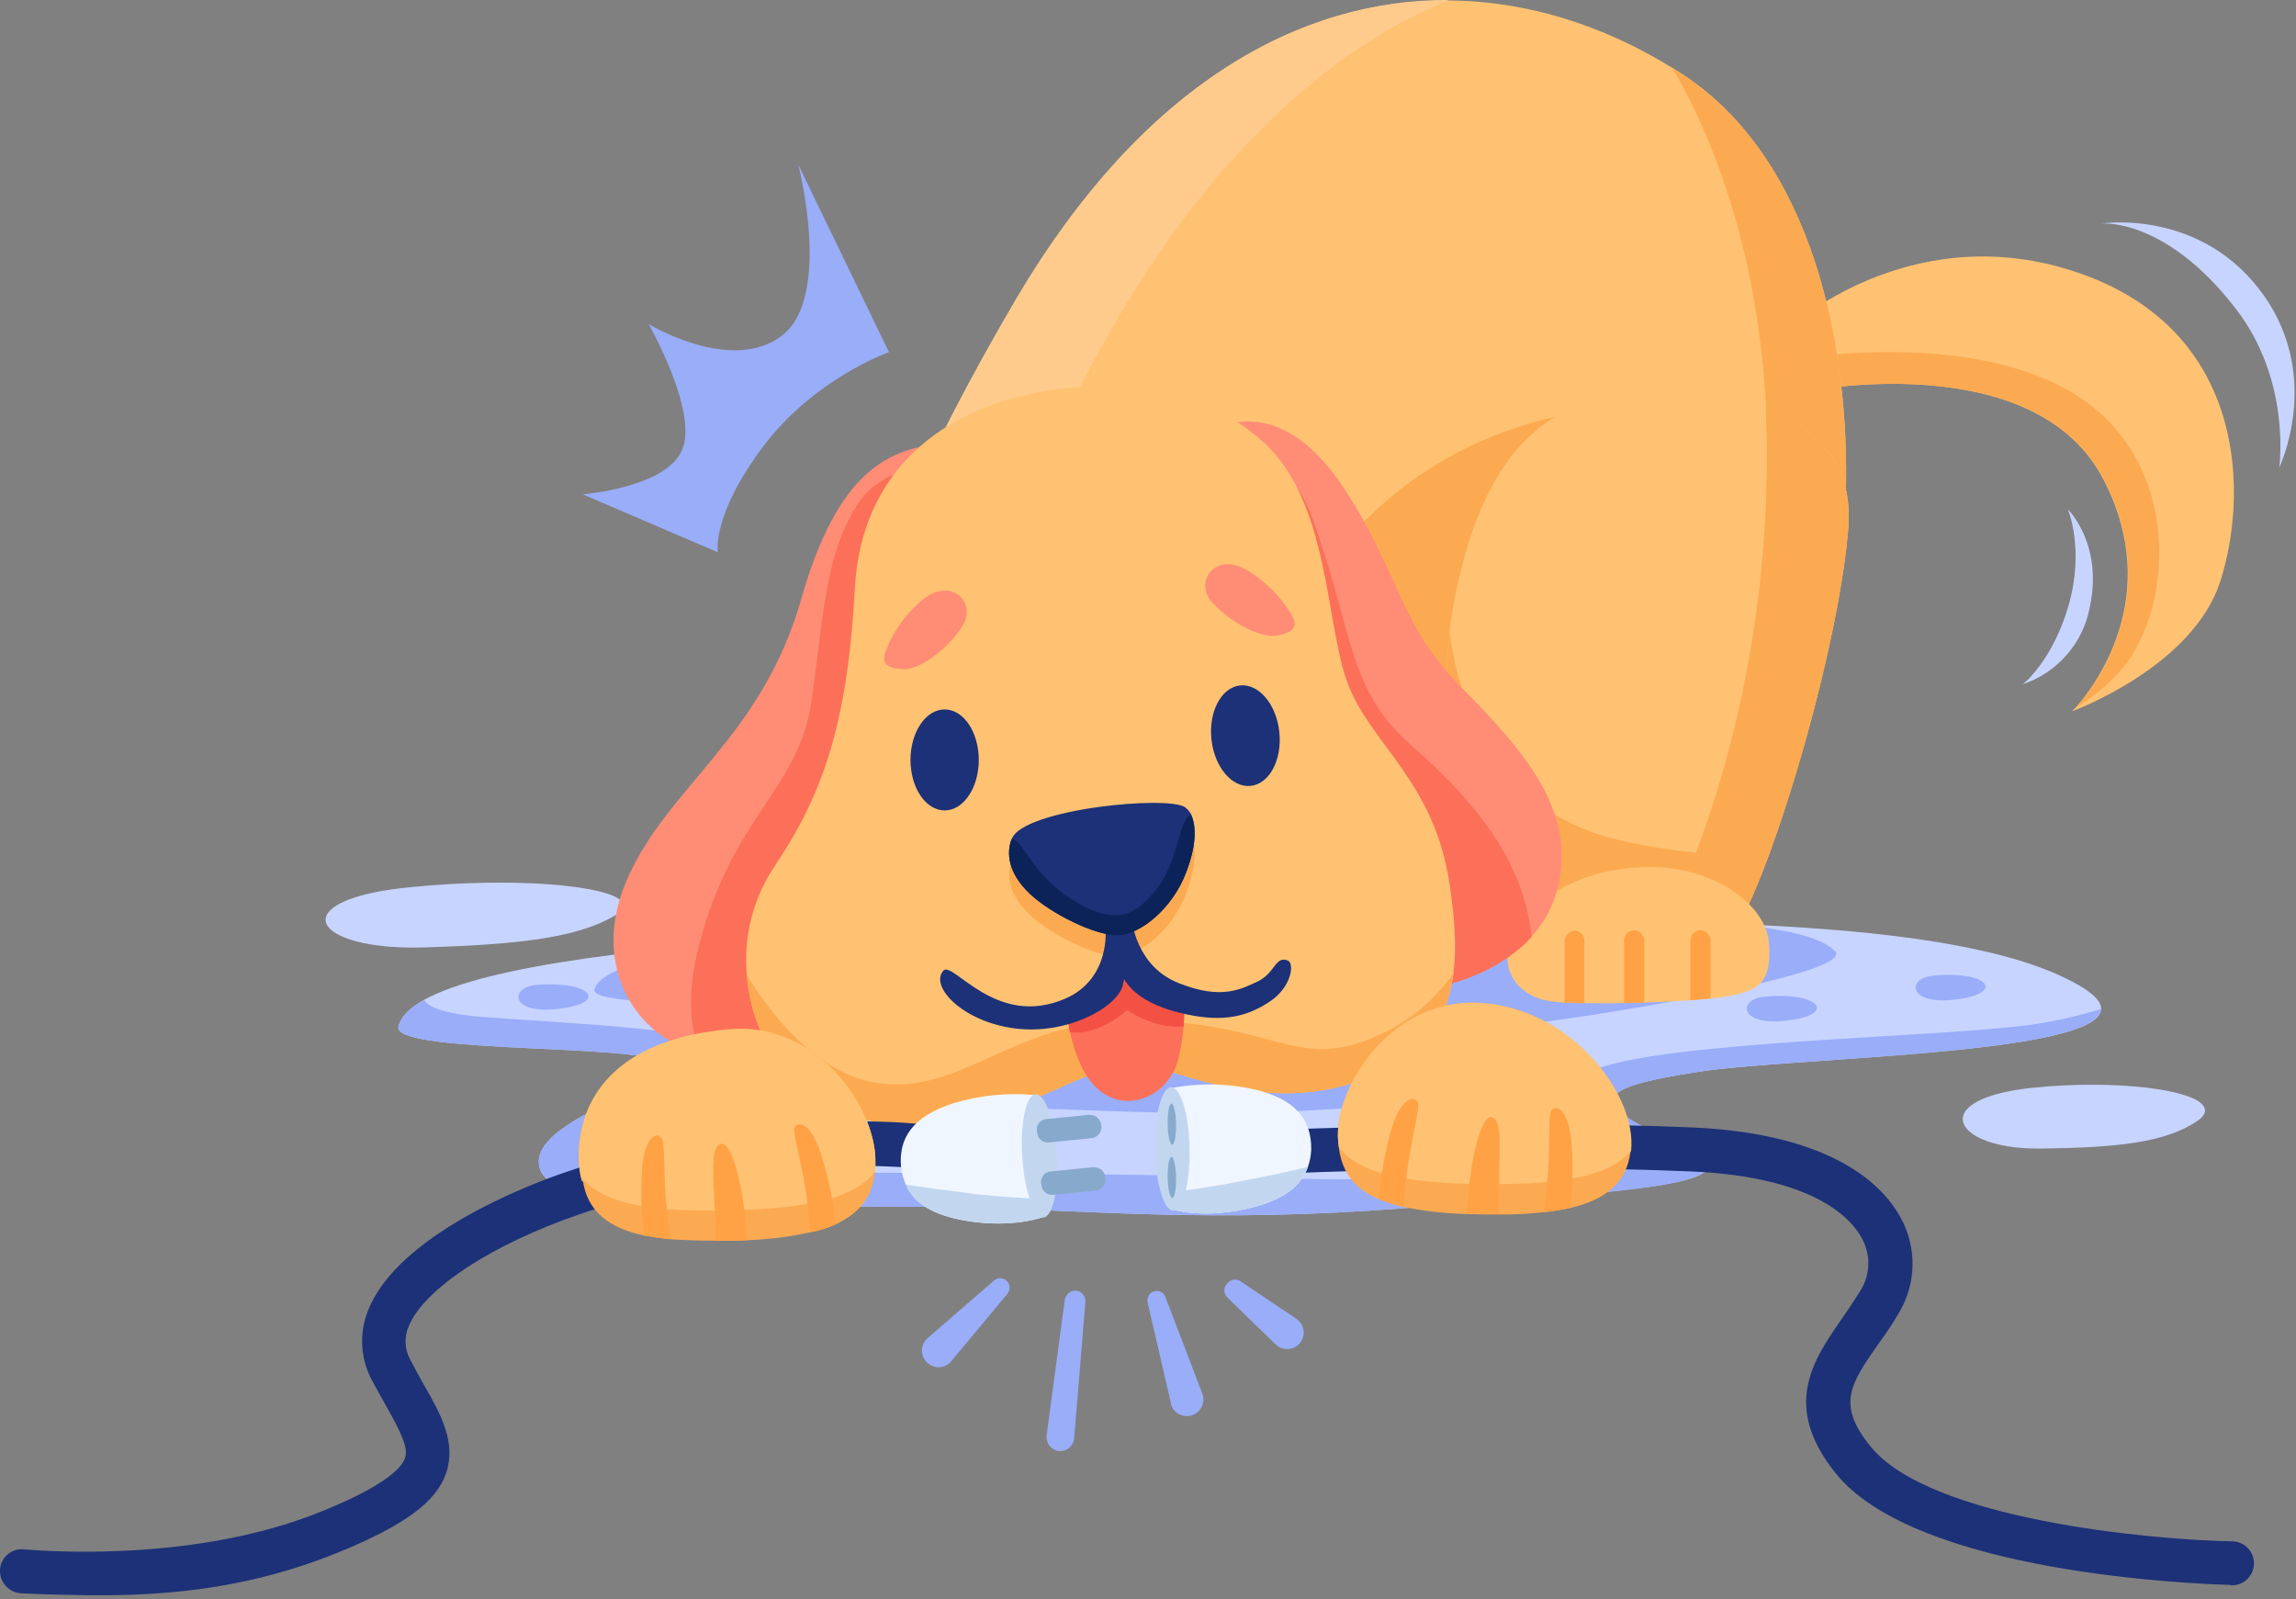 <svg width="491" height="342" viewBox="0 0 491 342" fill="none" xmlns="http://www.w3.org/2000/svg">
<rect x="0" y="0" width="491" height="342" fill="#808080" stroke="none"/>
<g clip-path="url(#clip0_114_119)">
<path d="M359.21 244.703C379.41 253.603 346.51 254.703 302.31 258.203C258.11 261.803 233.11 258.603 200.21 258.103C167.41 257.603 118.81 259.903 115.51 250.103C112.11 240.303 139.61 233.703 142.11 228.203C144.51 222.803 83.71 225.803 85.21 219.503C85.71 217.403 87.61 215.503 90.71 213.803C117.51 198.903 233.61 197.503 290.11 197.103C353.11 196.603 418.41 195.703 444.41 210.603C447.91 212.603 449.41 214.303 449.31 215.803C448.91 225.603 382.91 226.103 363.21 229.203C340.21 232.703 339.01 235.803 359.21 244.703Z" fill="#C7D4FF"/>
<path d="M329.61 228.304C344.51 234.104 320.21 234.704 287.61 237.004C254.91 239.204 236.41 237.204 212.21 236.804C187.91 236.404 152.11 237.904 149.61 231.504C147.11 225.104 167.41 220.904 169.21 217.404C171.01 213.904 126.01 215.804 127.11 211.604C127.51 210.204 128.91 209.004 131.11 207.904C150.91 198.304 236.71 197.604 278.41 197.304C324.91 197.004 383.51 193.904 392.41 203.404C396.71 208.004 347.01 216.304 332.41 218.204C315.51 220.504 314.61 222.504 329.61 228.304Z" fill="#99ADF9"/>
<path d="M359.21 244.704C379.41 253.604 346.51 254.704 302.31 258.204C258.11 261.804 233.11 258.604 200.21 258.104C167.41 257.604 118.81 259.904 115.51 250.104C112.11 240.304 139.61 233.704 142.11 228.204C144.51 222.804 83.71 225.804 85.21 219.504C85.71 217.404 87.61 215.504 90.71 213.804C91.51 215.304 94.71 216.804 103.61 217.504C123.91 219.004 152.61 220.104 154.31 224.404C156.01 228.704 126.11 240.504 129.91 246.504C133.71 252.404 214.21 250.004 262.31 251.704C310.41 253.404 353.21 250.304 347.71 247.004C342.21 243.704 328.81 236.404 338.91 229.804C349.01 223.204 404.71 222.104 428.21 219.804C435.336 219.245 442.378 217.904 449.21 215.804C448.81 225.604 382.81 226.104 363.11 229.204C340.21 232.704 339.01 235.804 359.21 244.704Z" fill="#99ADF9"/>
<path d="M413.61 208.604C407.51 209.104 408.01 215.104 418.41 213.704C428.71 212.404 425.51 207.604 413.61 208.604Z" fill="#99ADF9"/>
<path d="M377.51 213.104C371.41 213.604 371.91 219.604 382.31 218.204C392.71 217.004 389.41 212.104 377.51 213.104Z" fill="#99ADF9"/>
<path d="M114.81 210.604C108.71 211.104 109.21 217.104 119.61 215.704C130.01 214.504 126.71 209.704 114.81 210.604Z" fill="#99ADF9"/>
<path d="M147.41 231.304C141.31 231.804 141.81 237.804 152.21 236.404C162.51 235.104 159.31 230.304 147.41 231.304Z" fill="#99ADF9"/>
<path d="M469.91 239.704C463.01 244.404 452.41 245.404 436.71 245.604C425.41 245.804 419.01 242.204 419.81 238.704C420.41 236.104 425.11 233.604 434.71 232.604C452.61 230.804 469.01 233.004 471.21 236.504C471.91 237.504 471.51 238.604 469.91 239.704Z" fill="#C7D4FF"/>
<path d="M131.31 195.904C123.01 200.704 110.01 202.004 90.61 202.604C76.71 203.004 68.71 199.604 69.71 196.104C70.41 193.504 76.11 190.804 87.91 189.704C109.81 187.504 130.11 189.304 133.01 192.804C133.81 193.704 133.31 194.704 131.31 195.904Z" fill="#C7D4FF"/>
<path d="M449.41 47.804C449.41 47.804 463.01 46.404 478.11 66.004C490.11 81.504 487.41 100.004 487.41 100.004C487.41 100.004 496.61 81.004 484.21 63.304C470.91 44.404 449.41 47.804 449.41 47.804Z" fill="#C7D4FF"/>
<path d="M442.21 108.904C442.21 108.904 445.81 117.304 442.41 129.304C439.01 141.304 432.61 146.304 432.61 146.304C436.247 145.076 439.49 142.899 442.004 139.998C444.518 137.098 446.212 133.578 446.91 129.804C449.81 116.304 442.21 108.904 442.21 108.904Z" fill="#C7D4FF"/>
<path d="M153.51 118.104C153.51 118.104 152.11 110.304 163.11 95.604C174.11 80.904 190.11 75.304 190.11 75.304L170.71 35.204C170.71 35.204 178.01 63.304 167.31 71.704C156.51 80.104 138.71 69.304 138.71 69.304C138.71 69.304 149.31 87.904 145.91 96.104C142.61 104.304 124.61 105.704 124.61 105.704L153.51 118.104Z" fill="#99ADF9"/>
<path d="M215.41 276.704L203.41 291.104C203.111 291.463 202.744 291.759 202.329 291.974C201.914 292.189 201.46 292.319 200.994 292.356C200.529 292.393 200.06 292.337 199.616 292.191C199.172 292.044 198.762 291.811 198.41 291.504C198.051 291.205 197.755 290.837 197.54 290.422C197.325 290.007 197.195 289.554 197.158 289.088C197.121 288.622 197.177 288.154 197.323 287.71C197.47 287.266 197.703 286.856 198.01 286.504L198.41 286.104L212.61 273.804C213.013 273.47 213.529 273.304 214.05 273.341C214.572 273.379 215.059 273.616 215.41 274.004C215.726 274.383 215.899 274.86 215.899 275.354C215.899 275.847 215.726 276.325 215.41 276.704Z" fill="#99ADF9"/>
<path d="M232.11 278.404L229.71 307.604C229.634 308.382 229.257 309.1 228.659 309.604C228.061 310.109 227.29 310.36 226.51 310.304C225.732 310.228 225.014 309.85 224.51 309.253C224.005 308.655 223.754 307.884 223.81 307.104V307.004L227.71 277.904C227.811 277.33 228.124 276.816 228.588 276.464C229.051 276.112 229.631 275.947 230.21 276.004C230.769 276.096 231.273 276.392 231.624 276.836C231.976 277.28 232.149 277.839 232.11 278.404V278.404Z" fill="#99ADF9"/>
<path d="M249.21 277.304L257.11 298.004C257.444 298.877 257.42 299.846 257.043 300.702C256.666 301.557 255.967 302.229 255.098 302.572C254.228 302.914 253.258 302.9 252.399 302.531C251.54 302.163 250.861 301.47 250.51 300.604C250.419 300.454 250.384 300.277 250.41 300.104L245.41 278.504C245.3 277.987 245.395 277.448 245.675 277C245.955 276.552 246.398 276.231 246.91 276.104C247.374 275.991 247.863 276.051 248.286 276.271C248.709 276.492 249.037 276.859 249.21 277.304V277.304Z" fill="#99ADF9"/>
<path d="M265.31 274.004L277.21 282.004C277.993 282.521 278.538 283.328 278.725 284.247C278.913 285.165 278.727 286.121 278.21 286.904C277.693 287.686 276.886 288.231 275.967 288.418C275.048 288.606 274.093 288.421 273.31 287.904C273.125 287.796 272.956 287.661 272.81 287.504L262.51 277.504C262.297 277.306 262.127 277.066 262.011 276.799C261.895 276.532 261.835 276.245 261.835 275.954C261.835 275.663 261.895 275.375 262.011 275.108C262.127 274.842 262.297 274.602 262.51 274.404C262.836 273.989 263.308 273.716 263.83 273.642C264.352 273.567 264.882 273.697 265.31 274.004V274.004Z" fill="#99ADF9"/>
<path d="M474.81 124.303C468.91 142.703 443.11 152.103 443.11 152.103L443.91 151.303C447.61 147.103 462.91 127.703 449.81 102.503C435.01 73.903 386.11 83.703 386.11 83.703L385.01 76.603L383.81 69.203C383.81 69.203 410.41 45.503 446.31 59.003C480.51 71.903 480.71 106.003 474.81 124.303Z" fill="#FEC272"/>
<path d="M455.81 140.304C453.01 144.704 448.61 148.404 444.01 151.304C447.71 147.104 463.01 127.704 449.91 102.504C435.11 73.904 386.21 83.704 386.21 83.704L385.11 76.604C395.71 75.104 423.71 72.704 442.71 83.704C465.31 96.804 465.21 125.604 455.81 140.304Z" fill="#FCAA51"/>
<path d="M394.71 106.202C394.21 122.102 391.61 135.902 388.01 143.902C380.31 161.302 374.91 171.202 363.61 180.002C358.751 183.703 353.563 186.95 348.11 189.702C325.01 201.802 262.11 202.602 262.11 202.602C259.61 202.802 257.11 203.002 254.61 203.102C231.71 204.302 210.11 201.802 196.81 194.602C190.61 191.302 186.21 186.902 184.31 181.502C178.01 163.102 175.71 135.002 217.51 63.802C244.41 18.002 278.01 -0.098 309.81 0.102C326.71 0.202 343.01 5.502 357.61 14.502C358.21 14.902 358.91 15.302 359.51 15.702C387.71 33.902 395.71 74.302 394.71 106.202Z" fill="#FEC272"/>
<path d="M309.81 0.002C291.01 7.602 262.11 26.502 235.91 73.502C202.61 133.202 197.41 177.302 196.71 194.502C190.51 191.202 186.11 186.802 184.21 181.402C177.91 163.002 175.61 134.902 217.41 63.702C244.51 17.902 278.11 -0.198 309.81 0.002Z" fill="#FFCB8D"/>
<path d="M394.71 106.203C394.21 122.103 391.61 135.903 388.01 143.903C377.41 167.703 371.21 177.503 348.11 189.603C325.01 201.703 262.11 202.503 262.11 202.503C259.61 202.703 257.11 202.903 254.61 203.003C253.91 193.503 256.31 180.703 261.91 164.003C278.91 113.003 305.91 94.203 336.41 88.302C362.71 83.302 383.21 96.103 394.71 106.203Z" fill="#FCAA51"/>
<path d="M394.71 106.204C394.21 122.104 391.61 135.904 388.01 143.904C380.31 161.304 374.91 171.204 363.61 180.004C372.622 154.86 377.453 128.41 377.91 101.704C378.61 59.104 366.81 30.204 357.61 14.504C358.21 14.904 358.91 15.304 359.51 15.704C387.71 33.904 395.71 74.304 394.71 106.204Z" fill="#FCAA51"/>
<path d="M395.21 113.603C393.61 132.303 385.81 162.303 378.51 182.203C375.61 190.103 372.81 196.503 370.41 199.803C366.41 205.503 358.61 208.003 350.81 208.503C342.61 209.103 334.31 207.703 330.51 205.603C323.51 201.903 306.11 170.003 310.01 135.203C310.21 133.103 310.51 131.003 310.91 128.903C317.91 91.803 335.31 81.403 361.71 84.303C367.083 84.814 372.382 85.921 377.51 87.603C388.11 91.403 396.61 98.603 395.21 113.603Z" fill="#FEC272"/>
<path d="M378.51 182.203C375.61 190.103 372.81 196.503 370.41 199.803C362.21 211.503 338.01 209.603 330.51 205.703C323.51 202.003 306.11 170.103 310.01 135.303C312.21 151.403 320.21 174.003 346.91 179.803C359.81 182.703 370.21 183.103 378.51 182.203Z" fill="#FCAA51"/>
<path d="M395.21 113.603C393.61 132.303 385.81 162.303 378.51 182.203C375.61 190.103 372.81 196.503 370.41 199.803C366.41 205.503 358.61 208.003 350.81 208.503C358.71 194.303 376.91 155.603 377.81 101.603C377.91 96.802 377.81 92.103 377.61 87.603C388.11 91.403 396.61 98.603 395.21 113.603Z" fill="#FCAA51"/>
<path d="M369.71 213.003C368.391 213.27 367.054 213.437 365.71 213.503C364.41 213.603 363.01 213.803 361.41 213.903C358.41 214.103 355.01 214.303 351.51 214.403C350.11 214.403 348.61 214.503 347.21 214.503C344.21 214.603 341.31 214.503 338.61 214.503H337.51C336.41 214.503 335.31 214.403 334.41 214.403C334.01 214.403 333.61 214.303 333.31 214.303C332.062 214.209 330.824 214.008 329.61 213.703C323.51 211.803 319.81 205.803 324.51 198.503C329.21 191.203 339.41 185.403 352.91 185.403C366.41 185.403 377.71 193.303 378.31 201.803C378.91 210.203 376.01 211.803 369.71 213.003Z" fill="#FEC272"/>
<path d="M351.61 201.103V214.403C350.21 214.403 348.71 214.503 347.31 214.503V201.103C347.31 200.536 347.528 199.991 347.919 199.581C348.31 199.171 348.844 198.928 349.41 198.903C349.987 198.925 350.534 199.163 350.941 199.571C351.349 199.979 351.588 200.526 351.61 201.103Z" fill="#FFA245"/>
<path d="M338.81 201.303V214.503H337.71C336.61 214.503 335.51 214.403 334.61 214.403V201.403C334.588 200.81 334.793 200.232 335.184 199.786C335.574 199.34 336.12 199.059 336.71 199.003C337.001 199.011 337.287 199.077 337.551 199.198C337.815 199.319 338.053 199.492 338.249 199.707C338.445 199.921 338.595 200.173 338.692 200.448C338.788 200.722 338.829 201.013 338.81 201.303V201.303Z" fill="#FFA245"/>
<path d="M365.81 201.103V213.503C364.51 213.603 363.11 213.803 361.51 213.903V201.103C361.51 200.536 361.728 199.991 362.119 199.581C362.51 199.171 363.044 198.928 363.61 198.903C364.187 198.925 364.733 199.163 365.141 199.571C365.549 199.979 365.788 200.526 365.81 201.103Z" fill="#FFA245"/>
<path d="M201.51 134.904C193.31 152.104 199.21 193.904 193.31 206.804C187.41 219.704 171.41 226.304 155.01 226.004C153.255 225.974 151.51 225.739 149.81 225.304C136.01 221.904 126.21 206.604 133.91 188.504C142.51 168.204 162.91 158.004 171.41 127.904C179.11 100.904 189.91 96.104 200.91 94.904C204.61 94.504 206.91 96.104 208.21 99.004C211.51 106.304 207.51 122.504 201.51 134.904Z" fill="#FF8D76"/>
<path d="M201.51 134.904C193.31 152.104 199.21 193.904 193.31 206.804C187.41 219.704 171.41 226.304 155.01 226.004C153.256 225.974 151.51 225.739 149.81 225.304C147.61 220.204 146.71 212.604 149.61 201.604C156.91 174.004 171.01 168.804 173.61 149.404C176.31 130.004 176.61 118.004 183.61 107.504C189.91 98.104 204.91 98.704 208.21 99.004C211.51 106.304 207.51 122.504 201.51 134.904Z" fill="#FC7059"/>
<path d="M332.61 191.604C331.54 194.881 329.765 197.885 327.41 200.404C318.41 210.204 302.01 213.404 292.41 211.804C280.41 209.804 268.61 185.704 269.81 167.804C271.01 149.904 258.11 126.404 254.91 114.704C252.51 106.004 252.91 99.404 255.51 95.404C256.392 94.036 257.593 92.904 259.01 92.104C262.31 90.404 274.51 85.104 287.21 104.104C299.81 123.204 298.91 133.404 313.01 147.504C327.11 161.704 337.91 174.904 332.61 191.604Z" fill="#FF8D76"/>
<path d="M327.51 200.402C318.51 210.202 302.11 213.402 292.51 211.802C280.51 209.802 268.71 185.702 269.91 167.802C271.11 149.902 258.21 126.402 255.01 114.702C252.61 106.002 253.01 99.402 255.61 95.402C263.21 94.302 275.21 95.502 280.81 111.202C289.41 135.102 288.21 147.402 301.51 159.102C314.81 170.802 325.81 183.502 327.51 200.202V200.402Z" fill="#FC7059"/>
<path d="M310.81 208.1C309.51 219.1 303.71 226.5 290.41 231.2C270.51 238.2 252.01 228.9 244.71 227.7C237.21 226.4 225.91 233.6 214.51 237.6C203.11 241.7 181.71 243.2 170.31 231.9C164.142 225.584 160.39 217.301 159.71 208.5C158.963 200.319 161.045 192.129 165.61 185.3C175.81 170.1 181.21 155.2 182.81 125.9C184.41 96.6 207.21 84.8 229.11 82.9C236.01 82.3 255.21 81.3 269.81 94.2C284.51 107.1 283.31 133.5 288.31 146.4C293.31 159.3 306.81 167.2 310.01 189.2C311.11 196.5 311.51 202.7 310.81 208.1Z" fill="#FEC272"/>
<path d="M253.709 190.904C250.809 198.804 243.709 204.504 238.909 204.504C234.109 204.504 224.809 199.904 220.309 195.704C215.509 191.204 215.209 186.904 216.309 184.004C216.334 183.853 216.404 183.714 216.509 183.604C217.809 180.804 225.609 178.304 235.409 177.004C242.909 176.004 251.409 175.804 253.409 177.104C253.999 177.557 254.477 178.138 254.809 178.804C255.809 181.104 255.909 185.104 253.709 190.904Z" fill="#FCAA51"/>
<path d="M310.81 208.104C309.51 219.104 303.71 226.504 290.41 231.204C270.51 238.204 252.01 228.904 244.71 227.704C237.21 226.404 225.91 233.604 214.51 237.604C203.11 241.704 181.71 243.204 170.31 231.904C164.142 225.588 160.39 217.305 159.71 208.504C164.41 216.204 174.21 229.304 187.11 231.504C205.51 234.604 216.41 218.204 241.91 218.204C274.71 218.204 277.11 230.704 297.61 220.004C302.862 217.098 307.378 213.027 310.81 208.104V208.104Z" fill="#FCAA51"/>
<path d="M253.11 219.504C252.93 221.935 252.529 224.345 251.91 226.704C250.01 233.704 242.21 238.004 235.81 233.704C231.71 231.004 229.71 224.804 228.81 220.604C228.31 218.104 228.11 216.404 228.11 216.404L240.31 203.404L253.31 212.404C253.21 212.404 253.41 215.504 253.11 219.504Z" fill="#FC7059"/>
<path d="M253.11 219.504C246.81 220.104 241.01 216.004 241.01 216.004C238.929 217.889 236.476 219.32 233.81 220.204C232.207 220.764 230.493 220.935 228.81 220.704C228.31 218.204 228.11 216.504 228.11 216.504L240.31 203.504L253.31 212.504C253.21 212.404 253.41 215.504 253.11 219.504Z" fill="#F45145"/>
<path d="M201.71 207.604C198.81 210.904 205.71 218.404 216.91 219.904C228.21 221.404 238.91 215.404 240.11 210.704C241.31 206.004 240.21 198.504 240.21 198.504H236.41C236.41 198.504 237.61 209.204 227.91 213.504C212.91 220.104 203.71 205.204 201.71 207.604Z" fill="#1C3177"/>
<path d="M242.01 196.404C242.01 196.404 242.71 206.504 252.01 210.204C261.21 213.904 265.41 211.504 268.91 209.904C272.71 208.104 272.71 204.304 275.41 205.404C276.81 206.004 276.31 211.004 271.51 214.204C265.81 218.004 260.21 218.504 252.41 216.604C244.61 214.704 240.41 211.204 239.41 206.904C238.41 202.604 237.81 197.704 237.81 197.704L242.01 196.404Z" fill="#1C3177"/>
<path d="M253.709 186.404C250.809 194.304 243.709 200.004 238.909 200.004C234.109 200.004 224.809 195.404 220.309 191.204C215.509 186.704 215.209 182.404 216.309 179.504C216.334 179.353 216.404 179.214 216.509 179.104C217.809 176.304 225.609 173.804 235.409 172.504C242.909 171.504 251.409 171.304 253.409 172.604C253.999 173.057 254.477 173.638 254.809 174.304C255.809 176.704 255.909 180.604 253.709 186.404Z" fill="#1C3177"/>
<path d="M253.709 186.404C250.809 194.304 243.709 200.004 238.909 200.004C234.109 200.004 224.809 195.404 220.309 191.204C215.509 186.704 215.209 182.404 216.309 179.504C216.604 179.511 216.894 179.587 217.154 179.726C217.414 179.865 217.639 180.063 217.809 180.304C220.209 182.904 222.309 188.504 231.009 193.404C239.809 198.304 243.809 194.704 247.709 189.604C251.609 184.504 252.309 175.704 254.209 174.504C254.409 174.404 254.509 174.304 254.709 174.304C255.809 176.704 255.909 180.604 253.709 186.404Z" fill="#0B2359"/>
<path d="M202.01 173.304C206.042 173.304 209.31 168.468 209.31 162.504C209.31 156.539 206.042 151.704 202.01 151.704C197.979 151.704 194.71 156.539 194.71 162.504C194.71 168.468 197.979 173.304 202.01 173.304Z" fill="#1C3177"/>
<path d="M267.452 168.056C271.462 167.636 274.209 162.487 273.587 156.554C272.966 150.622 269.211 146.154 265.201 146.574C261.192 146.994 258.445 152.143 259.067 158.076C259.688 164.008 263.442 168.476 267.452 168.056Z" fill="#1C3177"/>
<path d="M197.01 128.504C193.662 131.313 191.081 134.925 189.51 139.004C188.31 141.904 189.71 143.004 193.21 143.104C196.71 143.204 202.61 138.904 205.81 133.904C209.01 128.804 203.31 123.004 197.01 128.504Z" fill="#FF8D76"/>
<path d="M267.009 122.103C270.719 124.417 273.836 127.567 276.109 131.303C277.809 134.003 276.509 135.303 273.109 135.903C269.609 136.503 263.209 133.203 259.209 128.803C255.209 124.403 259.909 117.703 267.009 122.103Z" fill="#FF8D76"/>
<path d="M12.506 341.004C7.906 340.904 4.906 340.704 4.406 340.704C3.166 340.608 2.011 340.032 1.189 339.098C0.367 338.164 -0.057 336.946 0.006 335.704C0.037 335.083 0.192 334.476 0.461 333.916C0.731 333.357 1.11 332.857 1.576 332.447C2.042 332.037 2.586 331.724 3.175 331.528C3.765 331.331 4.387 331.255 5.006 331.304C5.506 331.304 40.306 334.904 69.006 323.104C79.606 318.804 85.506 314.904 86.606 311.804C87.406 309.504 85.606 306.104 82.606 300.704C81.606 298.904 80.506 297.004 79.406 294.904C78.224 292.614 77.558 290.094 77.454 287.52C77.351 284.946 77.812 282.38 78.806 280.004C85.306 264.004 112.806 253.404 121.106 250.604C167.206 234.804 201.906 240.904 203.306 241.204C204.526 241.454 205.603 242.166 206.311 243.19C207.019 244.215 207.304 245.474 207.106 246.704C206.874 247.933 206.166 249.022 205.137 249.733C204.107 250.445 202.839 250.721 201.606 250.504C201.306 250.404 167.706 244.604 124.106 259.604C105.106 266.104 90.706 275.604 87.406 283.604C86.909 284.731 86.677 285.957 86.729 287.189C86.781 288.42 87.116 289.622 87.706 290.704C88.706 292.604 89.706 294.504 90.706 296.204C94.306 302.504 97.606 308.504 95.406 315.004C93.306 321.204 86.406 326.204 72.506 331.904C49.006 341.504 28.106 341.404 12.506 341.004Z" fill="#1C3177"/>
<path d="M193.71 253.304C195.41 257.304 199.51 259.804 206.31 261.004C216.61 262.804 223.21 260.204 223.21 260.204L223.01 256.404L221.61 234.204C215.55 233.583 209.427 234.195 203.61 236.004C195.51 238.704 192.01 243.104 192.71 249.804C192.89 251.009 193.226 252.185 193.71 253.304V253.304Z" fill="#F0F6FF"/>
<path d="M221.465 233.991C219.425 234.12 218.146 240.123 218.608 247.399C219.069 254.674 221.096 260.467 223.136 260.338C225.175 260.209 226.454 254.206 225.993 246.93C225.531 239.655 223.504 233.862 221.465 233.991Z" fill="#C2D7EF"/>
<path d="M193.71 253.304C195.41 257.304 199.51 259.804 206.31 261.004C216.61 262.804 223.21 260.204 223.21 260.204L223.01 256.404C219.01 256.204 213.91 255.904 209.01 255.404C202.01 254.504 196.81 253.804 193.71 253.304Z" fill="#C2D7EF"/>
<path d="M233.311 243.404L224.211 244.304C223.629 244.351 223.051 244.168 222.602 243.794C222.154 243.42 221.87 242.885 221.811 242.304L221.711 241.704C221.664 241.121 221.847 240.544 222.221 240.095C222.595 239.646 223.13 239.362 223.711 239.304L232.811 238.404C233.46 238.341 234.108 238.537 234.613 238.949C235.119 239.361 235.441 239.955 235.511 240.604V240.604C235.57 240.935 235.558 241.274 235.476 241.6C235.395 241.926 235.245 242.232 235.038 242.496C234.83 242.76 234.569 242.978 234.271 243.134C233.974 243.291 233.647 243.382 233.311 243.404Z" fill="#87AACC"/>
<path d="M234.211 254.604L225.111 255.504C224.529 255.551 223.951 255.368 223.502 254.994C223.054 254.62 222.769 254.085 222.711 253.504L222.611 252.904C222.564 252.321 222.747 251.744 223.121 251.295C223.495 250.846 224.03 250.562 224.611 250.504L233.711 249.604C234.36 249.541 235.008 249.737 235.513 250.149C236.019 250.561 236.341 251.155 236.411 251.804V251.804C236.47 252.135 236.458 252.474 236.376 252.8C236.295 253.126 236.145 253.432 235.938 253.696C235.73 253.96 235.469 254.178 235.171 254.334C234.874 254.491 234.547 254.582 234.211 254.604Z" fill="#87AACC"/>
<path d="M476.506 338.904C469.706 338.704 409.906 336.504 392.606 315.104C380.906 300.604 387.806 290.804 393.806 282.104C395.206 280.104 396.606 278.004 397.906 275.904C398.943 274.227 399.509 272.302 399.544 270.331C399.579 268.36 399.082 266.416 398.106 264.704C396.006 260.804 388.206 251.604 361.606 250.504C323.506 248.804 274.106 250.904 273.606 251.004C272.36 251.057 271.143 250.612 270.224 249.768C269.305 248.925 268.759 247.75 268.706 246.504C268.653 245.257 269.097 244.041 269.941 243.122C270.785 242.203 271.96 241.657 273.206 241.604C273.706 241.604 323.606 239.404 362.106 241.104C392.306 242.504 402.806 253.704 406.406 260.304C408.154 263.43 409.047 266.962 408.994 270.544C408.942 274.125 407.945 277.63 406.106 280.704C404.734 283.052 403.232 285.323 401.606 287.504C395.706 296.004 392.706 300.304 400.006 309.304C412.706 325.004 460.206 329.304 477.406 329.604C478.653 329.63 479.838 330.151 480.7 331.051C481.563 331.951 482.033 333.157 482.006 334.404C481.98 335.65 481.459 336.835 480.559 337.698C479.659 338.56 478.453 339.03 477.206 339.004C476.981 338.928 476.744 338.894 476.506 338.904V338.904Z" fill="#1C3177"/>
<path d="M279.71 249.503C278.31 253.603 274.51 256.503 267.81 258.203C257.71 260.803 250.91 258.703 250.91 258.703L250.81 254.903L250.41 232.703C256.365 231.54 262.497 231.642 268.41 233.003C276.71 235.003 280.51 239.103 280.41 245.903C280.341 247.129 280.106 248.34 279.71 249.503V249.503Z" fill="#F0F6FF"/>
<path d="M279.71 249.503C278.31 253.603 274.51 256.503 267.81 258.203C257.71 260.803 250.91 258.703 250.91 258.703L250.81 254.903C254.81 254.403 259.81 253.703 264.71 252.703C271.61 251.403 276.61 250.303 279.71 249.503Z" fill="#C2D7EF"/>
<path d="M250.944 258.89C252.987 258.852 254.535 252.913 254.4 245.624C254.266 238.335 252.501 232.457 250.458 232.494C248.414 232.532 246.867 238.471 247.001 245.76C247.136 253.049 248.901 258.927 250.944 258.89Z" fill="#C2D7EF"/>
<path d="M250.681 244.79C251.178 244.781 251.545 242.804 251.5 240.375C251.455 237.945 251.016 235.983 250.519 235.992C250.022 236.001 249.655 237.978 249.7 240.408C249.745 242.837 250.184 244.8 250.681 244.79Z" fill="#87AACC"/>
<path d="M250.682 256.192C251.179 256.182 251.546 254.205 251.501 251.776C251.456 249.346 251.017 247.384 250.52 247.393C250.023 247.402 249.657 249.379 249.701 251.809C249.746 254.239 250.185 256.201 250.682 256.192Z" fill="#87AACC"/>
<path d="M187.209 248.204C187.228 248.972 187.195 249.74 187.109 250.504C186.609 255.604 184.109 259.304 178.709 261.804C176.986 262.592 175.173 263.163 173.309 263.504C168.87 264.48 164.351 265.049 159.809 265.204C158.609 265.304 157.309 265.304 155.909 265.304H153.009C149.609 265.304 146.409 265.204 143.409 265.004C141.409 264.804 139.409 264.504 137.709 264.204C130.309 262.604 125.509 259.104 124.609 252.204C125.209 257.304 114.409 224.104 155.709 220.204C174.809 218.304 187.209 236.804 187.209 248.204Z" fill="#FCAA51"/>
<path d="M187.209 248.203C187.228 248.971 187.195 249.739 187.109 250.503C183.109 255.903 173.709 258.503 155.709 258.803C141.409 259.103 129.909 258.103 124.609 252.103C125.209 257.203 114.409 224.003 155.709 220.103C174.809 218.303 187.209 236.803 187.209 248.203Z" fill="#FEC272"/>
<path d="M143.409 265.003C141.409 264.803 139.409 264.503 137.709 264.203C137.131 259.358 136.997 254.471 137.309 249.603C138.009 242.503 140.709 242.103 141.509 243.403C142.309 244.703 141.809 252.303 142.709 259.303C142.909 261.303 143.209 263.303 143.409 265.003Z" fill="#FFA245"/>
<path d="M178.709 261.803C176.986 262.591 175.172 263.162 173.309 263.503C173.109 261.603 172.909 259.303 172.609 256.903C171.809 249.903 169.509 242.603 169.909 241.203C170.309 239.803 173.109 239.503 175.409 246.303C177.067 251.335 178.174 256.532 178.709 261.803V261.803Z" fill="#FFA245"/>
<path d="M159.809 265.203C158.609 265.303 157.309 265.303 155.909 265.303H153.009C153.009 262.603 152.909 259.003 152.709 255.703C152.409 249.203 152.209 245.003 154.209 244.603C156.209 244.203 158.309 251.403 159.209 259.003C159.509 261.603 159.709 263.603 159.809 265.203Z" fill="#FFA245"/>
<path d="M286.107 243.007C286.12 243.777 286.187 244.546 286.307 245.307C286.907 250.407 289.407 254.107 294.807 256.407C296.557 257.121 298.363 257.69 300.207 258.107C304.654 259.004 309.172 259.506 313.707 259.607C314.907 259.607 316.207 259.707 317.607 259.707H320.507C323.715 259.75 326.922 259.583 330.107 259.207C332.023 259.02 333.927 258.719 335.807 258.307C343.107 256.607 347.907 253.107 348.707 246.107C350.007 234.307 336.307 216.107 317.207 214.507C298.107 212.907 285.907 231.507 286.107 243.007Z" fill="#FCAA51"/>
<path d="M286.107 243.007C286.12 243.777 286.187 244.546 286.307 245.307C290.407 250.707 299.807 253.107 317.807 253.207C332.107 253.307 343.607 252.107 348.807 246.107C350.107 234.307 336.407 216.107 317.307 214.507C298.107 212.907 285.907 231.507 286.107 243.007Z" fill="#FEC272"/>
<path d="M330.109 259.204C332.025 259.017 333.929 258.717 335.809 258.304C336.353 253.455 336.42 248.565 336.009 243.704C335.209 236.604 332.509 236.204 331.709 237.504C331.009 238.804 331.609 246.404 330.809 253.404C330.609 255.504 330.309 257.404 330.109 259.204Z" fill="#FFA245"/>
<path d="M294.809 256.404C296.559 257.118 298.366 257.687 300.209 258.104C300.309 256.204 300.509 253.904 300.809 251.504C301.509 244.504 303.709 237.204 303.209 235.804C302.809 234.404 300.009 234.104 297.709 240.904C296.264 245.969 295.294 251.158 294.809 256.404V256.404Z" fill="#FFA245"/>
<path d="M313.709 259.504C314.909 259.504 316.209 259.604 317.609 259.604H320.509C320.509 256.904 320.509 253.304 320.609 250.004C320.809 243.504 320.909 239.304 319.009 238.904C317.009 238.504 315.009 245.804 314.209 253.404C313.909 256.004 313.809 258.004 313.709 259.504Z" fill="#FFA245"/>
</g>
<defs>
<clipPath id="clip0_114_119">
<rect width="490.694" height="341.136" fill="white"/>
</clipPath>
</defs>
</svg>
